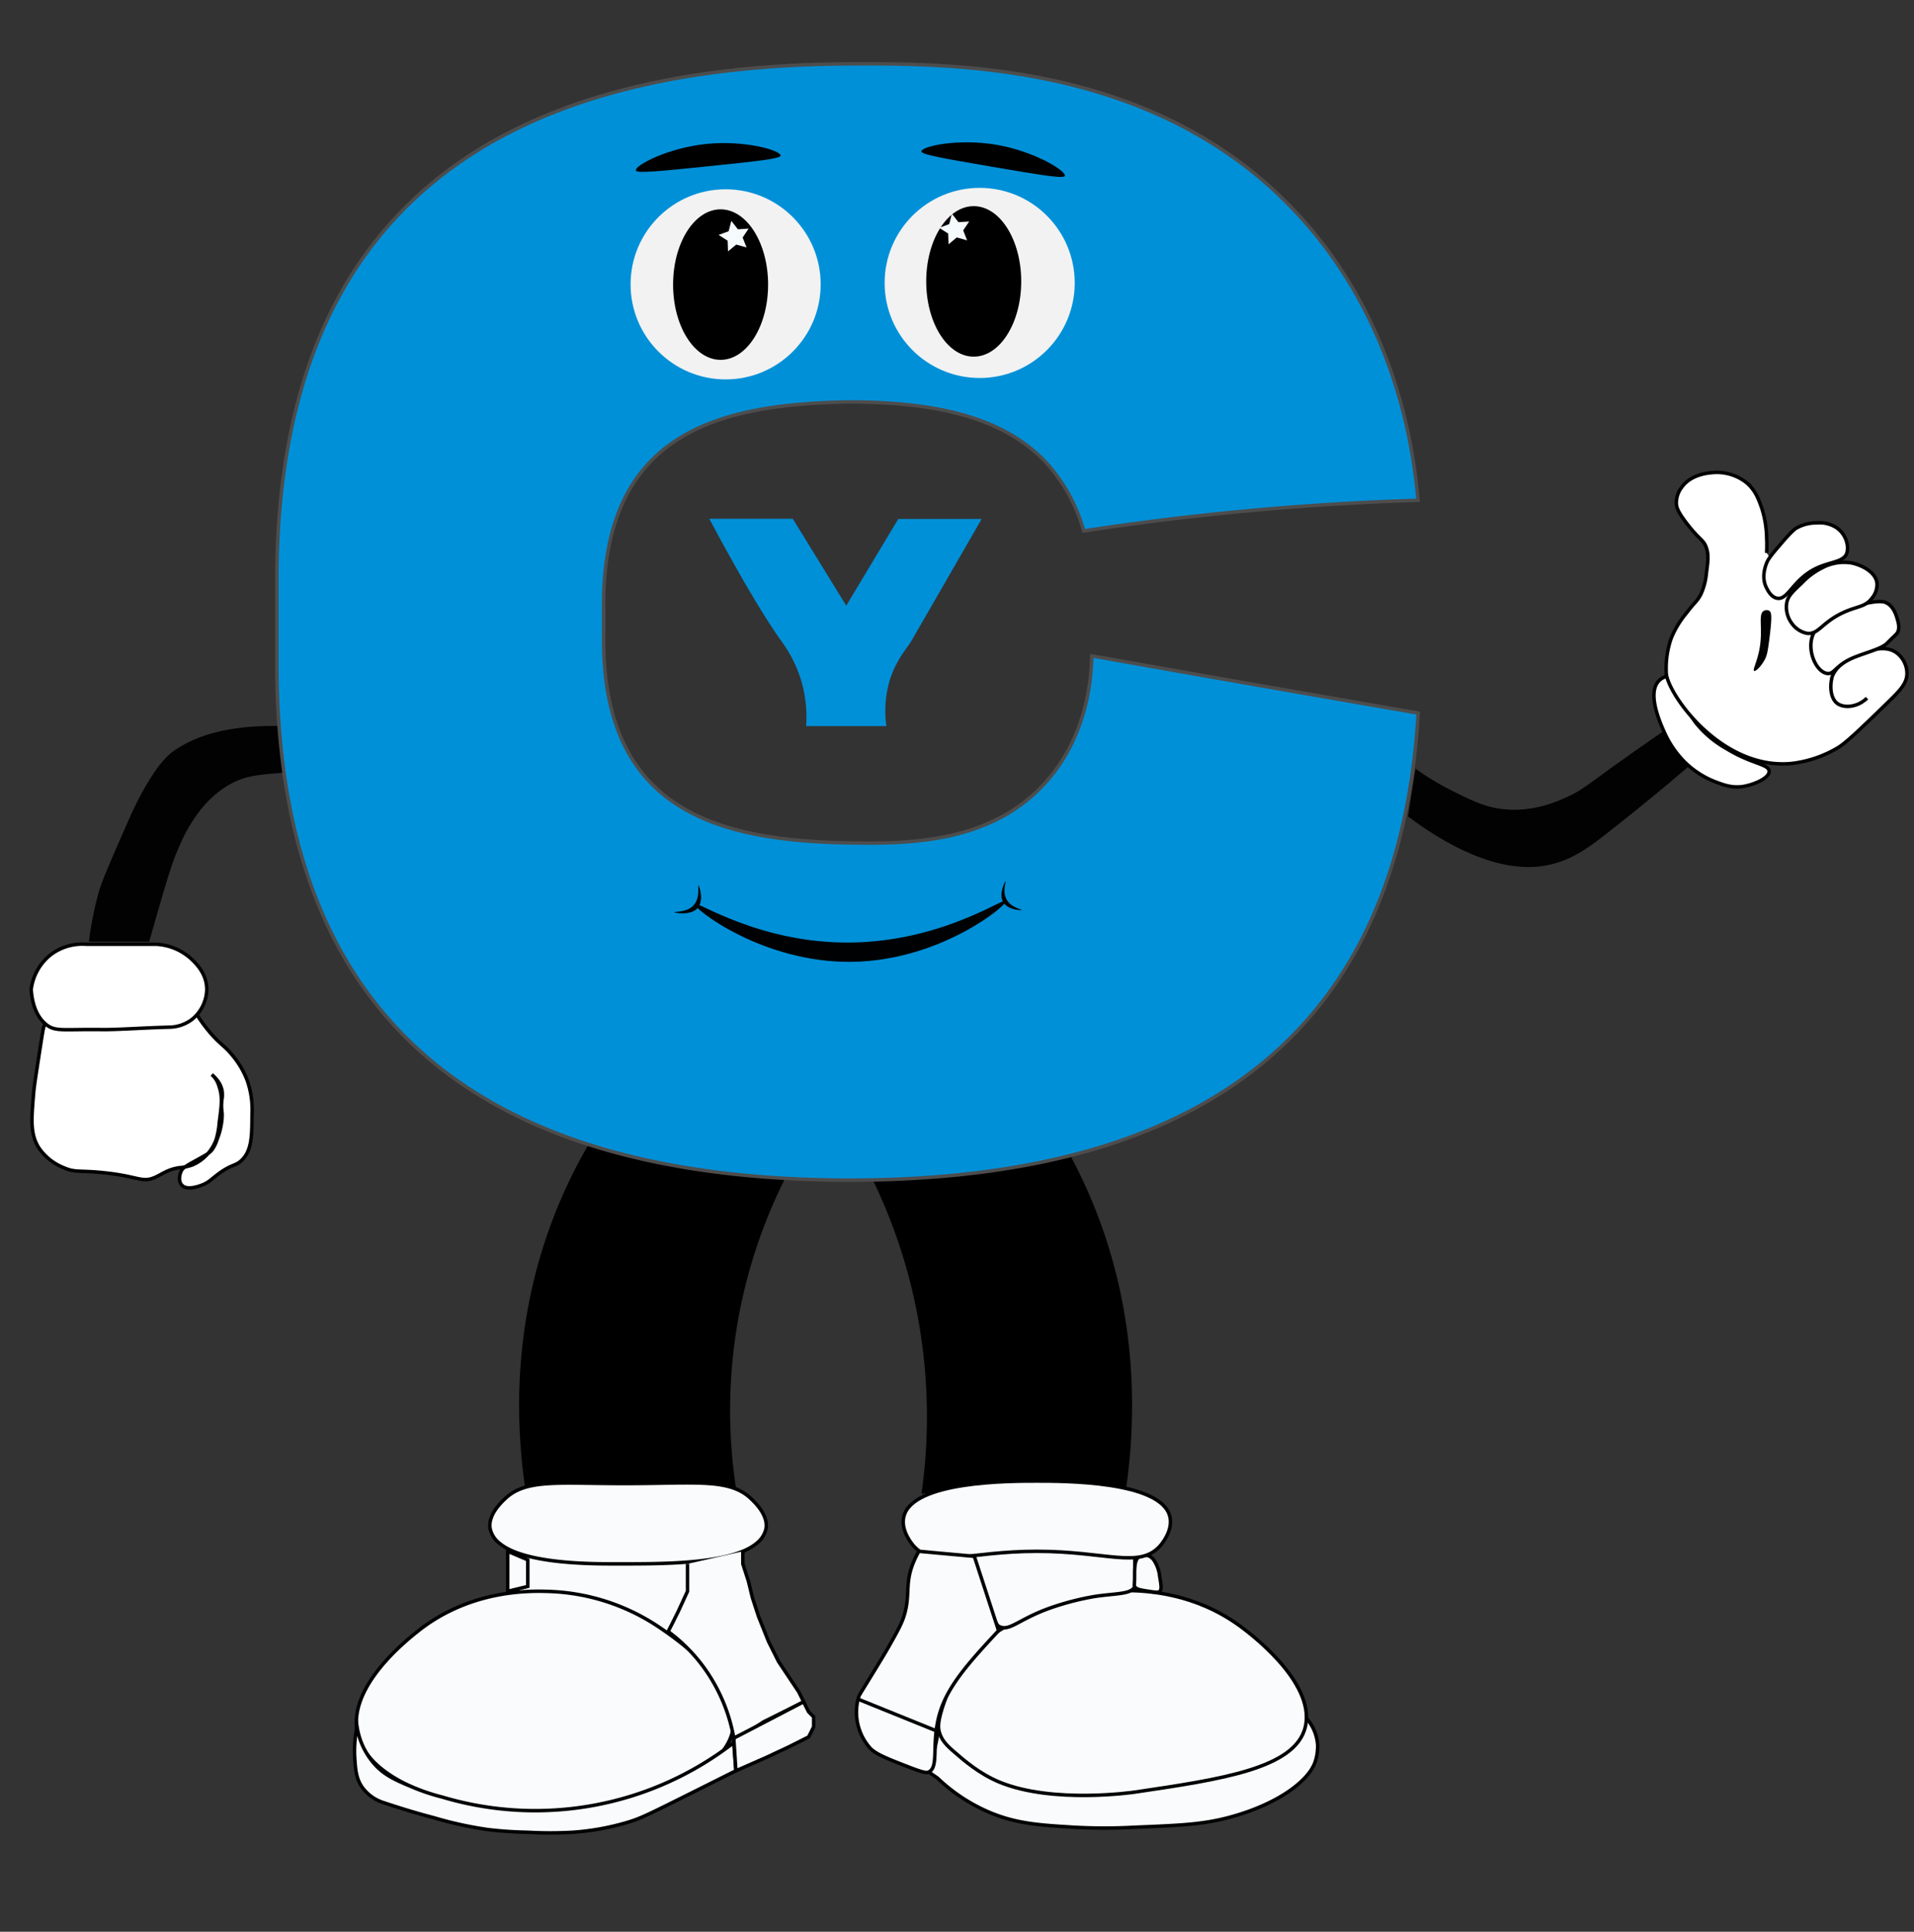 <svg xmlns="http://www.w3.org/2000/svg" viewBox="0 0 552 557"><rect x="0" y="0" width="552" height="557" fill="#333333" stroke="none"/><defs><style>.cls-1{opacity:0.35;}.cls-2{fill:#fafbfc;}.cls-2,.cls-9{stroke:#000;}.cls-2,.cls-4,.cls-9{stroke-miterlimit:10;}.cls-3{fill:#020202;}.cls-4,.cls-6{fill:#0090d8;}.cls-4{stroke:#4d4d4d;}.cls-5{fill:#f2f2f2;}.cls-7{fill:#000102;}.cls-8{fill:#f5fafc;}.cls-9{fill:#fff;}</style></defs><g id="Capa_1" data-name="Capa 1"><rect class="cls-2" x="149.31" y="444.42" width="54.97" height="27.48"/><path class="cls-3" d="M25.64,271.56a95.59,95.59,0,0,1,2.89-14.47c.88-3.15,3.67-9.51,9.2-22.08,0,0,6.06-13.75,11.9-18.12a29.26,29.26,0,0,1,5-3c11.84-5.76,27.77-4.72,34.73-4l5.22,12.9a76.63,76.63,0,0,0-12.66,0c-6.94.57-10.41.81-14.38,2.73-7.34,3.55-11.27,10-12.93,12.73a46.14,46.14,0,0,0-2.9,5.78c-1.78,4-2.83,7.18-5.78,17.36-.81,2.79-1.79,6.21-2.9,10.13H25.64Z"/><path class="cls-2" d="M376.42,495.05A13.11,13.11,0,0,1,380,503a14.07,14.07,0,0,1-.72,5.06c-2,5.7-11.11,12.27-24.59,15.92-7.76,2.1-14.34,2.36-27.49,2.89a158.92,158.92,0,0,1-17.35,0c-9.94-.6-16.75-1-24.59-4.34a50,50,0,0,1-14.89-9.84L267.93,511c.5-1.85,1-3.78,1.44-5.79q.86-3.75,1.45-7.23A33.15,33.15,0,0,0,281,509.51c.14.1.32.23.54.37a36.74,36.74,0,0,0,15.37,5.42c15.89,2.2,37.61,0,37.61,0s17.87-1.81,33.27-8.68a13.94,13.94,0,0,0,8.68-11.57Z"/><path d="M265.76,430.68l59-1.45c2.47-17.16,4.15-47-8.48-79.56a148.22,148.22,0,0,0-14.15-27.48L248.4,333.76a156.48,156.48,0,0,1,14.15,36.16A158.09,158.09,0,0,1,265.76,430.68Z"/><path d="M212.24,429.23H151.48c-2.51-17.16-4.24-47,8.68-79.56a146.27,146.27,0,0,1,14.47-27.48l55,11.57a149,149,0,0,0-17.35,95.47Z"/><path class="cls-4" d="M409,205.61C403,309.25,331.58,340.29,244.67,340.29c-90.49-.23-165.18-33.56-164.82-149.75V168.17c-.36-116,74.33-149.3,164.82-149.75,31-.16,91.22-.25,131.52,45.44,25.92,29.38,31.35,63.89,32.77,80.4-15.1.46-31,1.38-47.73,2.9-17.14,1.55-33.39,3.59-48.69,5.94a48.51,48.51,0,0,0-10.89-19.77c-12.85-13.68-33.44-17.44-57-17.44-38.42.69-71.1,9.36-70.56,59.81v7.53c-.54,50,32.14,59.13,70.56,59.81,17.52.32,41.46.12,57.23-17.81,11.38-12.94,12.86-28.83,13-36.12q24.58,4.37,49.18,8.68Q386.54,201.72,409,205.61Z"/><circle class="cls-5" cx="209.27" cy="81.99" r="27.41"/><ellipse cx="207.82" cy="82.06" rx="13.7" ry="21.7"/><path class="cls-6" d="M244.06,174.64l15-25h24.05Q273,167.21,262.86,184.77c-1,1.8-4.82,5.85-6.54,12.38a31.57,31.57,0,0,0-.69,12.21H232.49a37.31,37.31,0,0,0-1.39-13,37.75,37.75,0,0,0-5.84-11.63c-4.48-6.3-10.89-16.79-20.7-35.14h24.08Z"/><path d="M225.12,44.87c0,.91-7.05,1.65-21.11,3.1-13.6,1.39-20.41,2.07-20.62,1.2-.36-1.5,9.28-6.53,20.3-7.66S225.16,43.32,225.12,44.87Z"/><circle class="cls-5" cx="282.54" cy="81.58" r="27.41"/><path d="M307.08,50.73c-.27.87-7.23-.3-21.16-2.68-13.48-2.31-20.22-3.48-20.19-4.37.06-1.55,10.7-3.8,21.61-1.94S307.54,49.25,307.08,50.73Z"/><path class="cls-7" d="M290.15,259.74c.52,1.14-18.79,17.25-44.44,17.6-25.94.35-45.89-15.56-45.41-16.68s18.34,11.24,44.46,11.12C271.46,271.65,289.65,258.65,290.15,259.74Z"/><path class="cls-7" d="M294.64,262.38c-.19.17-4,0-5.33-2.28s.48-5.88.72-6-1.06,2.84.27,5.26S294.83,262.22,294.64,262.38Z"/><path class="cls-7" d="M201.42,255.27c.27.16,1.69,4.33-.22,6.56s-6.51,1.43-6.69,1.2,3.48.21,5.52-2S201.17,255.13,201.42,255.27Z"/><ellipse cx="280.82" cy="81.14" rx="13.7" ry="21.7"/><path class="cls-2" d="M220.92,440.8a7.5,7.5,0,0,1-2.9,4.34c-7.45,6.06-28.08,5.78-40.5,5.79-6.38,0-26,.1-33.27-5.79a7.41,7.41,0,0,1-2.89-4.34c-.69-3.92,3.13-7.54,4.34-8.68,6.07-5.76,15.35-4.31,34.71-4.34,20.14,0,29.9-1.61,36.17,4.34C217.77,433.26,221.59,436.89,220.92,440.8Z"/><path class="cls-2" d="M189.82,469c4.59,3.09,23.43,15.78,21.69,28.93-2.09,15.79-32.8,24.36-54.24,24.59-20,.22-51.14-6.59-54.25-23.14-2.44-13.06,13.71-26,17.36-28.93,15-12,32-11.75,37.61-11.58A60.54,60.54,0,0,1,189.82,469Z"/><path class="cls-2" d="M198.28,450.93v7.91l-2.68,5.83-1.44,2.89c-.49,1-1,1.93-1.45,2.9a48,48,0,0,1,10.12,10.12,49.27,49.27,0,0,1,8.8,20.61l4.22-1.8,4.34-2.9L226,493.6l5.78-2.89-1.44-2.9-5.79-8.68-2.89-5.78-2.89-7.23L217,460.69l-1.14-4.7-1.63-5.06v-3.62"/><polygon class="cls-2" points="146.42 447.31 146.42 450.93 146.42 456.56 146.42 458.84 152.21 457.44 152.21 449.77 146.42 447.31"/><path class="cls-2" d="M108.81,509.51c2.72,2.67,5.74,3.94,10.13,5.79a59.8,59.8,0,0,0,8.67,2.89,93.45,93.45,0,0,0,84-15.7l.61,8.1-9.41,4.71c-15.85,7.93-17.8,8.93-21.69,10.12a73.6,73.6,0,0,1-15.92,2.9,116.83,116.83,0,0,1-13,0,113.71,113.71,0,0,1-11.42-.77,107.2,107.2,0,0,1-15.56-3.4c-3.89-1-9-2.5-15-4.51a12.08,12.08,0,0,1-5.79-4.34c-1.73-2.51-1.9-5.06-2.12-8.45a32.9,32.9,0,0,1,.67-8.91A20.94,20.94,0,0,0,108.81,509.51Z"/><polygon class="cls-2" points="212.24 510.59 221 506.74 227.43 503.73 233.21 500.83 234.66 497.94 234.66 495.05 233.21 493.6 231.76 490.71 211.63 501.19 212.24 510.59"/><path class="cls-2" d="M357.46,468.74c1.81,1.32,22.07,16,19,29.2-2.83,12-24.32,15.12-49.18,18.8,0,0-23.6,3.5-39.06-2.89-5.7-2.36-10.12-6.17-13-8.68-2.36-2-3.75-3.56-4.34-5.78-.37-1.4-.45-3.19,1.45-8.68,1.68-4.87,2.52-7.31,4.34-10.13s4.84-6.36,11.41-10.39c7.21-4.42,19.7-12.1,37.61-11.57C331,458.77,344.51,459.35,357.46,468.74Z"/><path class="cls-2" d="M288.18,469c-.65-.32-1.31-1-4.34-10.13C282,453.2,281,450.36,281,448.76c-.23-5.16,1.62-9.51,4.34-15.91a13,13,0,0,1,1.44-2.9c1.48-1.82,4.54-3.79,15.91-2.89,10.46.82,15.68,1.23,18.81,4.34,5.55,5.51,5.78,15.26,5.79,15.91,0,0,0,.83,0,1.76,0,1.33,0,2.39,0,2.58,0,5.16.23,5.22,0,5.79-1,2.32-5.24,1.94-11.58,2.89a78.61,78.61,0,0,0-11.57,2.89C293.91,466.59,291.3,470.57,288.18,469Z"/><path class="cls-2" d="M331.57,448.76A3.69,3.69,0,0,1,333,450.2a10.41,10.41,0,0,1,1.45,4.34c.43,2.53.64,3.79,0,4.34-.43.37-1.26.25-2.9,0-2.61-.4-3.92-.6-4.33-1.44-.18-.36,0-.44,0-2.9,0-1.11,0-1,0-1.44.07-1.61.13-3.58,1.44-4.34A3.14,3.14,0,0,1,331.57,448.76Z"/><path class="cls-2" d="M337.36,437.19c1.1,4.2-2.59,8.34-2.89,8.67-6,6.53-15.44,1.45-35.44,1.45s-29.48,5.08-35.44-1.45c-.31-.33-4-4.47-2.89-8.67,2.64-10.13,30.33-10.13,38.33-10.13S334.71,427.06,337.36,437.19Z"/><path class="cls-2" d="M265,447.31a28.33,28.33,0,0,0-1.44,2.89c-2.79,6.57-.86,9.53-2.89,15.92-.69,2.14-1.88,4.33-4.34,8.67-1.19,2.09-2.24,3.8-4.34,7.24-4.19,6.83-4.18,6.74-4.34,7.23a15.6,15.6,0,0,0,3.3,14.8c1.61,1.71,4.8,3,11.16,5.45,4.56,1.79,5.21,1.65,5.58,1.5,3.76-1.48,0-10,4.55-20.3,2.94-6.72,9-13.23,15.06-19.79l.69-.73L281,448.76Z"/><line class="cls-2" x1="247.37" y1="489.9" x2="270.82" y2="499.39"/><polygon class="cls-8" points="215.31 71.36 212.34 70.52 209.96 72.49 209.85 69.4 207.24 67.74 210.14 66.68 210.91 63.69 212.82 66.12 215.9 65.92 214.18 68.49 215.31 71.36"/><polygon class="cls-8" points="278.92 69.31 275.95 68.46 273.57 70.43 273.45 67.34 270.85 65.69 273.75 64.62 274.52 61.63 276.42 64.06 279.51 63.87 277.79 66.43 278.92 69.31"/><path class="cls-3" d="M487.08,220.93c-6.73,5.77-14.62,12.3-23.87,19.53-5.26,4.11-11.08,8.54-19.53,9.4a29.15,29.15,0,0,1-5.79,0c-13.11-1.16-26.24-10.25-31.82-14.46q1.08-6.89,2.17-13.75a77,77,0,0,0,10.85,6.51c5.42,2.68,8.92,4.41,13.74,5.07,9,1.22,16.26-2.12,19.53-3.62,3.52-1.62,4.86-2.83,13-8.68,6.19-4.44,11.25-7.94,14.46-10.13a19.73,19.73,0,0,0,7.24,10.13Z"/><path class="cls-9" d="M481.29,194.89a5.06,5.06,0,0,0-2.78,1.33l-.11.12c-3.37,3.53.28,11.82,1.44,14.46a28.74,28.74,0,0,0,5.79,8.68,25.87,25.87,0,0,0,8.68,5.79c2.58,1,5.3,2.07,8.68,1.45,3.08-.57,7.31-2.41,7.23-4.34-.08-2.1-5.13-2.08-12.29-6.51a30.31,30.31,0,0,1-8.68-7.24C484.49,202.52,483.27,194.7,481.29,194.89Z"/><path class="cls-9" d="M509.5,159.45c.05-1.07.09-2.56,0-4.34a29.78,29.78,0,0,0-1.45-8.68c-.87-2.46-1.8-5.08-4.34-7.23a13.77,13.77,0,0,0-10.12-2.89c-1.34.13-6.11.6-8.68,4.34a7.36,7.36,0,0,0-1.45,4.34c0,1.28.46,2.57,2.89,5.78,3.81,5,5,4.79,5.79,7.24.69,2,.45,3.84,0,7.23a18.66,18.66,0,0,1-1.45,5.78c-1.06,2.31-1.86,2.48-4.34,5.79A27.36,27.36,0,0,0,482,184a25.78,25.78,0,0,0-1.44,7.24,26.76,26.76,0,0,0,0,2.89c.33,5.79,15.73,28,36.16,26a33.7,33.7,0,0,0,13-4.34c2.39-1.31,6.45-5.23,14.46-13,3.84-3.73,5.8-5.73,5.79-8.68a7.49,7.49,0,0,0-2.89-5.79c-3.11-2.32-7.16-1-10.13,0-3.65,1.21-7.78,3.85-8.68,7.24,0,.07,0,.14,0,.18-.52,2.17-.35,5.51,1.49,7s5.85,1.34,8.68-1.45"/><path class="cls-9" d="M544.21,185.49l1.45-1.45a19.18,19.18,0,0,0,1.45-1.44c.92-1.33.33-3.27,0-4.34s-1-3.28-2.9-4.34c-.69-.4-1.85-.81-5.78,0-3.29.67-5.74,1.17-8.68,2.89-3.21,1.88-6.33,3.7-7.23,7.23-1.09,4.25,1.39,9.59,4.34,10.13,2.14.39,2.34-2.16,7.23-4.34C537.39,188.35,542.5,187.19,544.21,185.49Z"/><path class="cls-9" d="M539.87,172.47a6.11,6.11,0,0,0,1.45-4.34c-.44-3.36-4.7-5.24-7.23-5.78a13.3,13.3,0,0,0-8.68,1.44,21,21,0,0,0-5.79,4.34c-2.64,2.49-4,3.74-4.34,5.79a7.84,7.84,0,0,0,1.45,5.78,7.09,7.09,0,0,0,4.34,2.9c3.32.47,4.18-2.9,10.13-5.79C535.55,174.7,537.84,175.18,539.87,172.47Z"/><path class="cls-9" d="M532.64,159.45a5.64,5.64,0,0,0,0-2.89,7.44,7.44,0,0,0-2.89-4.34,9,9,0,0,0-5.79-1.45,11.59,11.59,0,0,0-5.78,1.45c-.48.27-1.31.8-4.34,4.34-2.57,3-3.86,4.51-4.34,5.79-.39,1-1.6,4.21,0,7.23.45.86,1.33,2.52,2.89,2.89,3.3.78,4.6-5.42,11.57-8.68C528.06,161.88,531.75,162.08,532.64,159.45Z"/><path class="cls-3" d="M508.77,176.09a1.61,1.61,0,0,1,1.45,0c.72.4.93,1.56,0,8.68-.43,3.28-.65,4.42-1.45,5.78-.93,1.61-2.43,3.15-2.89,2.9s.74-2.37,1.45-5.79C508.64,181.34,506.82,177.05,508.77,176.09Z"/><path class="cls-9" d="M12.62,296.15c-.17.44-.6,3.19-1.45,8.68S9.89,313.09,9.72,315c-.68,7.88-1,12,1.45,15.92a15.74,15.74,0,0,0,7.23,5.78c3.39,1.49,4.51.69,11.57,1.45,9.76,1,10.89,2.9,14.47,1.44,2.15-.87,3.72-2.35,7.23-2.89a14.56,14.56,0,0,0,3.62-.72A12,12,0,0,0,59.63,333a13.2,13.2,0,0,0,2.69-4.35,23.58,23.58,0,0,0,.92-5.06c.65-4.88.95-7.38,0-10.12a7.48,7.48,0,0,0-1.44-2.9,9.62,9.62,0,0,0-.73-.72,8.88,8.88,0,0,1,1.45,1.45A7.38,7.38,0,0,1,64,314.23a7.8,7.8,0,0,1,0,2.89c-.33,3.14.27,3,0,5.79a21,21,0,0,1-1.45,5.79,9.64,9.64,0,0,1-1.45,2.89c-.74.91-1.4,1.27-4.33,2.89-2.61,1.44-3.92,2.17-4.34,2.9-.75,1.27-1,3.26,0,4.33,1.46,1.63,4.92.33,5.78,0,1.84-.69,2.62-1.56,4.34-2.89,4.26-3.28,5.32-2.44,7.23-4.34,2.83-2.8,2.86-6.94,2.9-13a25.66,25.66,0,0,0-1.45-10.12,25.26,25.26,0,0,0-4.34-7.23c-2.13-2.57-3.14-2.84-5.79-5.79a44.73,44.73,0,0,1-4.33-5.79C50.49,283.65,17,284.63,12.62,296.15Z"/><path class="cls-9" d="M29.25,296.87c-11.25-.13-13.27.65-15.91-1.44C10,292.75,9.19,288.22,9,285.3a15.16,15.16,0,0,1,5.79-10.13,15.06,15.06,0,0,1,10.12-2.89H45.16a16.18,16.18,0,0,1,10.13,4.34c1.36,1.32,4.32,4.18,4.34,8.68A11.45,11.45,0,0,1,55.29,294a11.07,11.07,0,0,1-6.3,2.17C40.5,296.4,34.07,296.93,29.25,296.87Z"/></g></svg>